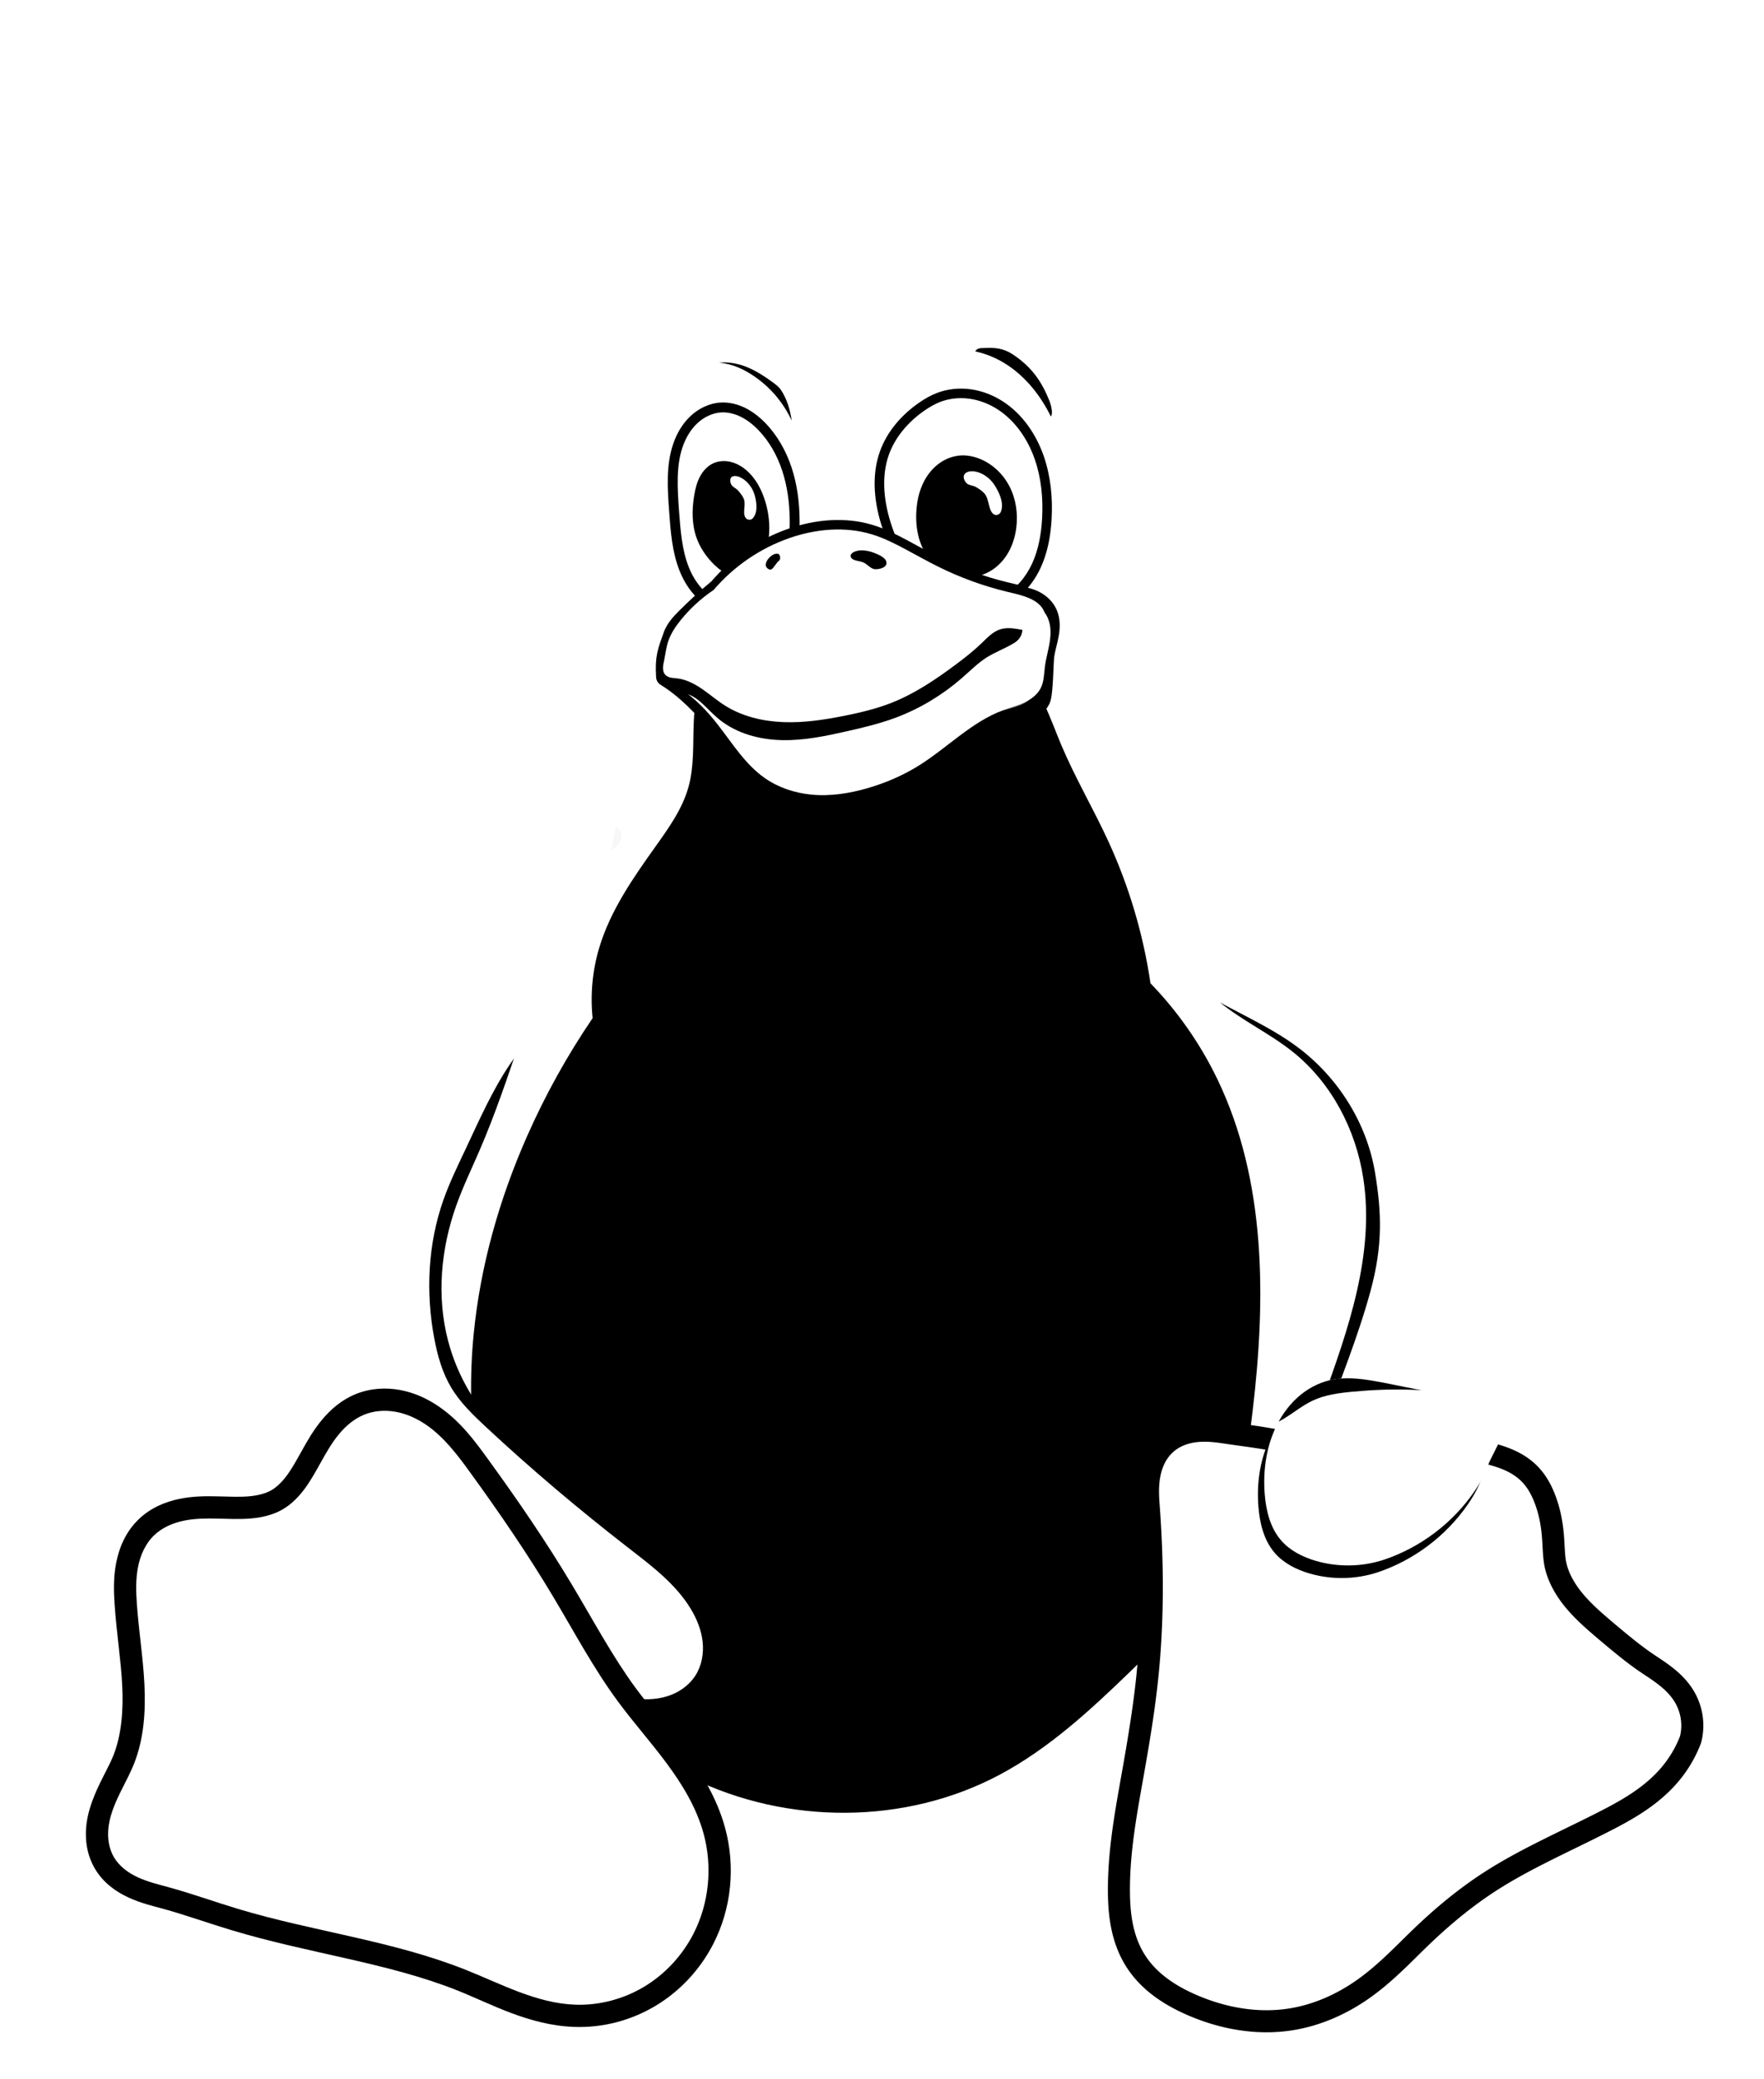 <?xml version="1.0" encoding="UTF-8" standalone="no"?>
<!-- Created with Inkscape (http://www.inkscape.org/) -->

<svg
   xmlns:dc="http://purl.org/dc/elements/1.1/"
   xmlns:cc="http://creativecommons.org/ns#"
   xmlns:rdf="http://www.w3.org/1999/02/22-rdf-syntax-ns#"
   xmlns:svg="http://www.w3.org/2000/svg"
   xmlns="http://www.w3.org/2000/svg"
   xmlns:sodipodi="http://sodipodi.sourceforge.net/DTD/sodipodi-0.dtd"
   xmlns:inkscape="http://www.inkscape.org/namespaces/inkscape"
   width="280"
   height="330"
   id="svg27450"
   version="1.1"
   inkscape:version="0.91+devel r14094"
   sodipodi:docname="tux-bw-inverted.svg"
   inkscape:export-filename="./tux-large-bw.png"
   inkscape:export-xdpi="300"
   inkscape:export-ydpi="300"
   viewBox="0 0 280 330">
  <title
     id="title20046">Tux</title>
  <sodipodi:namedview
     id="base"
     pagecolor="#000000"
     bordercolor="#999999"
     borderopacity="0.412"
     inkscape:pageopacity="0"
     inkscape:pageshadow="2"
     inkscape:zoom="1.4142136"
     inkscape:cx="137.9899"
     inkscape:cy="131.78745"
     inkscape:document-units="px"
     inkscape:current-layer="layer1"
     showgrid="false"
     inkscape:window-width="2560"
     inkscape:window-height="1391"
     inkscape:window-x="0"
     inkscape:window-y="0"
     inkscape:window-maximized="1"
     fit-margin-top="0"
     fit-margin-left="0"
     fit-margin-right="0"
     fit-margin-bottom="0"
     showguides="true"
     inkscape:guide-bbox="true"
     inkscape:showpageshadow="false"
     showborder="true" />
  <defs
     id="defs27452">
    <inkscape:path-effect
       effect="spiro"
       id="path-effect29678-1-6-8"
       is_visible="true" />
    <inkscape:path-effect
       effect="spiro"
       id="path-effect29678-4-6-2-0"
       is_visible="true" />
    <inkscape:path-effect
       effect="spiro"
       id="path-effect28797-8-1-1-8"
       is_visible="true" />
    <clipPath
       id="clipPath1491-6-1"
       clipPathUnits="userSpaceOnUse">
      <path
         sodipodi:nodetypes="aaaaassssaaaaaa"
         inkscape:connector-curvature="0"
         d="m 304.847,225.45 c 6.016,4.923 9.777,12.317 10.943,20.003 1.825,12.031 -2.346,24.075 -6.446,35.533 -0.817,2.285 -1.64,4.59 -1.965,6.995 -0.325,2.405 -0.119,4.948 1.029,7.086 1.303,2.425 3.732,4.125 6.367,4.923 2.589,0.784 5.394,0.761 8.015,0.092 2.621,-0.669 5.061,-1.968 7.187,-3.64 5.48,-4.31 8.758,-10.986 10.01,-17.844 1.252,-6.858 0.639,-13.929 -0.551,-20.798 -1.623,-9.369 -4.309,-18.54 -7.74,-27.408 -2.518,-6.507 -5.468,-12.911 -9.618,-18.52 -4.046,-5.469 -9.162,-10.09 -13.103,-15.635 -2.732,-3.844 -4.9,-8.131 -8.192,-11.508 -1.646,-1.689 -3.577,-3.135 -5.77,-4.001 -2.193,-0.866 -4.664,-1.124 -6.933,-0.482 -1.505,0.426 -2.892,1.237 -4.038,2.301 -1.146,1.064 -2.053,2.376 -2.693,3.803 -1.28,2.853 -1.477,6.112 -0.965,9.198 0.661,3.983 2.444,7.693 4.466,11.189 2.274,3.932 4.918,7.719 8.384,10.654 3.599,3.047 7.962,5.074 11.611,8.06"
         id="path1493-6-2"
         inkscape:original-d="m 304.84727,225.44951 c 5.05628,5.63479 9.72833,12.47181 10.94319,20.00305 1.91724,11.88535 -4.97006,23.58228 -6.44591,35.53273 -0.57645,4.66766 -2.84839,9.7988 -0.93525,14.08107 1.10334,2.46967 3.76154,4.35176 6.36677,4.92292 5.08221,1.1142 11.95719,2.41291 15.20182,-3.54776 6.07775,-11.16533 10.5961,-26.78641 9.45943,-38.64224 -0.906,-9.44981 -3.86858,-18.61978 -7.74003,-27.40773 -2.817,-6.39442 -6.14704,-12.5833 -9.61753,-18.52016 -3.44146,-5.88721 -8.20051,-10.94245 -13.10336,-15.63502 -6.34842,-6.07614 -12.40311,-17.98386 -20.89399,-15.99204 -5.48499,1.28669 -7.45029,9.57719 -7.69578,15.30218 -0.17245,4.02188 2.46425,7.71677 4.46569,11.18873 2.26238,3.92465 5.10447,7.56255 8.38442,10.65407 3.43735,3.23988 8.4511,4.53927 11.61053,8.0602 z"
         style="fill:none;stroke:#c17d11;stroke-width:1px;stroke-linecap:butt;stroke-linejoin:miter;stroke-opacity:1" />
    </clipPath>
    <filter
       style="color-interpolation-filters:sRGB"
       height="1.547"
       y="-0.274"
       width="1.939"
       x="-0.469"
       id="filter15211-9-7"
       inkscape:collect="always">
      <feGaussianBlur
         id="feGaussianBlur15213-7-3"
         stdDeviation="0.86"
         inkscape:collect="always" />
    </filter>
    <inkscape:path-effect
       is_visible="true"
       id="path-effect5849-9"
       effect="spiro" />
    <inkscape:path-effect
       effect="spiro"
       id="path-effect29716-6-1-2-9"
       is_visible="true" />
    <inkscape:path-effect
       is_visible="true"
       id="path-effect2283-5-9"
       effect="spiro" />
    <clipPath
       id="clipPath14822-2-4-5-3"
       clipPathUnits="userSpaceOnUse">
      <path
         style="fill:none;stroke:#ce5c00;stroke-width:1px;stroke-linecap:butt;stroke-linejoin:miter;stroke-opacity:1"
         inkscape:original-d="m 386.1875,285.32775 c -0.40516,-1.10369 -1.11845,-2.08156 -1.9907,-2.86987 -0.87226,-0.78832 -1.90049,-1.39229 -2.98278,-1.85155 -2.16459,-0.91852 -4.52053,-1.26149 -6.83152,-1.69556 -2.17919,-0.40931 -4.34179,-0.90631 -6.52782,-1.27734 -2.27136,-0.38551 -4.6179,-0.63213 -6.8653,-0.1253 -1.96583,0.44333 -3.7845,1.45879 -5.27172,2.81864 -1.48723,1.35984 -2.64911,3.0564 -3.48499,4.89007 -1.47218,3.22952 -1.93451,6.86503 -1.65394,10.40316 0.20882,2.63325 0.87532,5.34594 2.60877,7.33912 1.40065,1.61052 3.38733,2.61526 5.43398,3.22092 3.52502,1.04316 7.36663,0.98822 10.86038,-0.1553 5.76689,-1.93113 10.87568,-5.77387 14.33034,-10.77903 1.13861,-1.64963 2.11217,-3.44809 2.5532,-5.4034 0.33597,-1.48955 0.34831,-3.08112 -0.1779,-4.51456"
         id="path14824-6-5-1-7"
         d="m 386.188,285.328 c -0.405,-1.104 -1.118,-2.082 -1.991,-2.87 -0.872,-0.788 -1.9,-1.392 -2.983,-1.852 -2.165,-0.919 -4.521,-1.261 -6.832,-1.696 -2.179,-0.409 -4.342,-0.906 -6.528,-1.277 -2.271,-0.386 -4.618,-0.632 -6.865,-0.125 -1.966,0.443 -3.784,1.459 -5.272,2.819 -1.487,1.36 -2.649,3.056 -3.485,4.89 -1.472,3.23 -1.935,6.865 -1.654,10.403 0.209,2.633 0.875,5.346 2.609,7.339 1.401,1.611 3.387,2.615 5.434,3.221 3.525,1.043 7.367,0.988 10.86,-0.155 5.767,-1.931 10.876,-5.774 14.33,-10.779 1.139,-1.65 2.112,-3.448 2.553,-5.403 0.336,-1.49 0.348,-3.081 -0.178,-4.515"
         inkscape:connector-curvature="0"
         sodipodi:nodetypes="aaaasssaccaassc" />
    </clipPath>
    <inkscape:path-effect
       is_visible="true"
       id="path-effect14972-2-2-6-4-5"
       effect="spiro" />
    <inkscape:path-effect
       effect="spiro"
       id="path-effect5147-6"
       is_visible="true" />
    <inkscape:path-effect
       is_visible="true"
       id="path-effect9100-4-8"
       effect="spiro" />
    <inkscape:path-effect
       is_visible="true"
       id="path-effect9396-2-1"
       effect="spiro" />
    <inkscape:path-effect
       is_visible="true"
       id="path-effect9121-0-6"
       effect="spiro" />
    <inkscape:path-effect
       effect="spiro"
       id="path-effect5178-6"
       is_visible="true" />
    <inkscape:path-effect
       is_visible="true"
       id="path-effect9114-8-3"
       effect="spiro" />
  </defs>
  <g
     transform="translate(160,-57.362)"
     id="layer1"
     inkscape:groupmode="layer"
     inkscape:label="Layer 1">
    <g
       transform="translate(-159.827,57.246)"
       id="g8128">
      <g
         id="g5854">
        <path
           transform="translate(160,-57.362)"
           style="fill:#ffffff;fill-opacity:1;stroke:none"
           d="m 40.524,180.734 c 3.256,7.091 6.891,14.003 10.121,21.106 6.216,13.669 10.937,28.103 12.898,42.991 1.962,14.888 1.105,30.258 -3.554,44.533 -5.258,16.113 -15.239,30.448 -27.47,42.181 -14.468,13.88 -33.04,24.581 -53.074,25.37 -13.054,0.514 -26.05,-3.218 -37.611,-9.303 -9.715,-5.113 -18.584,-11.927 -25.66,-20.321 -7.077,-8.394 -12.33,-18.387 -14.763,-29.093 -2.996,-13.183 -1.641,-27.178 2.894,-39.914 3.243,-9.108 8.05,-17.588 11.472,-26.63 3.74,-9.881 5.828,-20.43 10.783,-29.761 4.491,-8.459 11.226,-15.686 14.804,-24.57 2.137,-5.306 3.064,-11.005 4.444,-16.557 1.38,-5.551 3.312,-11.144 7.07,-15.457 4.529,-5.197 11.343,-8.014 18.191,-8.805 6.848,-0.79 13.778,0.277 20.498,1.809 5.351,1.219 10.635,2.735 15.805,4.574 4.413,1.57 8.786,3.398 12.602,6.114 5.199,3.7 9.16,8.911 12.315,14.458 3.155,5.547 5.57,11.475 8.234,17.274 z"
           id="path8130"
           inkscape:connector-curvature="0" />
        <path
           transform="translate(160,-57.362)"
           style="fill:#ffffff;fill-opacity:1;stroke:none"
           d="m -58.927,165.8 c -0.644,-7.751 -0.49,-15.543 -0.779,-23.315 -0.278,-7.473 -0.966,-14.942 -0.715,-22.416 0.256,-7.611 1.53,-15.309 4.914,-22.131 3.385,-6.825 8.879,-12.608 15.585,-16.222 6.31,-3.401 13.566,-4.853 20.734,-4.775 9.719,0.106 19.464,3.042 27.334,8.744 4.933,3.574 9.085,8.178 12.358,13.316 2.793,4.385 4.963,9.174 6.325,14.191 2.793,10.29 2.131,21.148 2.674,31.796 0.515,10.092 2.131,20.16 1.581,30.25 -0.119,2.191 -0.356,4.434 -1.333,6.399 -0.952,1.915 -2.568,3.455 -4.425,4.517 -1.857,1.061 -3.947,1.666 -6.061,1.992 -4.227,0.652 -8.549,0.222 -12.808,0.617 -6.18,0.573 -12.075,2.865 -18.208,3.814 -7.31,1.13 -14.757,0.329 -22.148,0.034 -2.96,-0.118 -5.929,-0.155 -8.868,-0.524 -2.939,-0.368 -5.87,-1.081 -8.484,-2.474 -1.611,-0.858 -3.093,-1.975 -4.295,-3.349 -1.202,-1.374 -2.119,-3.009 -2.577,-4.777 -0.687,-2.653 -0.325,-5.446 -0.315,-8.187 0.009,-2.506 -0.282,-5.003 -0.489,-7.501 z"
           id="path8132"
           inkscape:connector-curvature="0" />
        <path
           transform="translate(160,-57.362)"
           sodipodi:nodetypes="aaaaaaaaaaaa"
           inkscape:connector-curvature="0"
           d="m -16.965,357.039 c 5.501,0.32 10.991,0.854 16.439,1.677 4.792,0.724 9.55,1.67 14.26,2.812 7.377,1.788 14.728,4.068 22.316,4.284 1.997,0.057 4.01,-0.032 5.961,-0.466 1.95,-0.434 3.842,-1.225 5.405,-2.471 2.329,-1.857 3.81,-4.658 4.357,-7.587 0.547,-2.929 0.208,-5.976 -0.649,-8.829 -1.715,-5.706 -5.39,-10.575 -8.437,-15.696 -1.745,-2.932 -3.3,-5.98 -5.189,-8.821 -1.89,-2.841 -4.151,-5.501 -7.019,-7.35 -3.968,-2.558 -8.888,-3.392 -13.585,-2.924 -4.697,0.468 -9.2,2.165 -13.392,4.336 -5.876,3.042 -11.407,7.22 -14.611,13.009 -1.115,2.015 -1.925,4.181 -2.872,6.28 -0.947,2.099 -2.056,4.166 -3.66,5.818 -1.789,1.842 -4.112,3.084 -5.963,4.863 -0.925,0.89 -1.735,1.925 -2.21,3.118 -0.474,1.193 -0.592,2.556 -0.159,3.765 0.297,0.829 0.841,1.558 1.511,2.13 0.67,0.571 1.462,0.989 2.293,1.28 1.661,0.584 3.449,0.669 5.207,0.772 z"
           id="path8134"
           inkscape:original-d="m -16.964615,357.03896 c 5.31141,1.45915 10.99141,0.86408 16.43925,1.67728 4.79165,0.71525 9.50413,1.88631 14.25969,2.81161 7.43501,1.44665 14.74518,4.52367 22.31583,4.28409 3.91094,-0.12377 9.20178,0.32283 11.36517,-2.93761 5.98186,-9.01526 -0.551,-22.13144 -4.72871,-32.11164 -2.60789,-6.23005 -6.08594,-13.31892 -12.2082,-16.17069 -8.16275,-3.80224 -18.64853,-2.01042 -26.97766,1.41204 -6.03181,2.47849 -10.56582,7.89452 -14.61149,13.00903 -2.84323,3.5944 -4.11374,8.20521 -6.53274,12.09779 -2.53371,4.07718 -9.56405,7.10679 -8.33155,11.74619 0.85016,3.20019 5.81751,3.30476 9.01041,4.18191 z"
           inkscape:path-effect="#path-effect29678-1-6-8"
           style="fill:#ffffff;fill-opacity:1;stroke:none" />
        <path
           transform="translate(160,-57.362)"
           sodipodi:nodetypes="aaaaaaaaaaaa"
           inkscape:connector-curvature="0"
           d="m -33.313,356.685 c -4.584,0.106 -9.12,0.926 -13.61,1.854 -4.292,0.887 -8.564,1.875 -12.804,2.988 -7.154,1.878 -14.317,4.127 -21.712,4.284 -1.946,0.041 -3.906,-0.065 -5.803,-0.504 -1.896,-0.439 -3.733,-1.22 -5.255,-2.434 -2.325,-1.854 -3.803,-4.649 -4.35,-7.572 -0.548,-2.923 -0.213,-5.964 0.635,-8.814 1.697,-5.7 5.336,-10.579 8.316,-15.726 1.693,-2.925 3.187,-5.966 5.018,-8.807 1.831,-2.84 4.036,-5.507 6.86,-7.364 3.848,-2.531 8.647,-3.387 13.23,-2.936 4.584,0.452 8.975,2.14 13.017,4.348 5.706,3.117 10.917,7.406 14.216,13.009 2.315,3.931 3.651,8.425 6.356,12.098 1.457,1.978 3.289,3.686 4.501,5.823 0.606,1.068 1.05,2.245 1.153,3.469 0.104,1.224 -0.151,2.498 -0.84,3.515 -0.455,0.673 -1.087,1.217 -1.793,1.618 -0.706,0.402 -1.485,0.665 -2.28,0.831 -1.59,0.332 -3.231,0.281 -4.855,0.319 z"
           id="path8136"
           inkscape:original-d="m -33.313285,356.6854 c -4.47031,0.99017 -9.10753,1.0238 -13.610282,1.85407 -4.309938,0.79472 -8.519237,2.06598 -12.803666,2.98838 -7.211653,1.5526 -14.339038,4.52326 -21.71205,4.28409 -3.811742,-0.12365 -8.953592,0.24319 -11.057672,-2.93761 -5.96574,-9.01859 0.51057,-22.10189 4.60077,-32.11164 2.52985,-6.19116 5.831856,-13.31131 11.877892,-16.17069 7.920757,-3.746 18.168716,-1.97914 26.24775,1.41204 5.922736,2.48608 10.294528,7.92178 14.216168,13.00903 2.78113,3.60775 4.49162,7.94151 6.35599,12.09779 1.86656,4.16115 6.81989,8.71087 4.81434,12.80684 -1.37033,2.79864 -5.88686,2.09382 -8.92924,2.7677 z"
           inkscape:path-effect="#path-effect29678-4-6-2-0"
           style="fill:#ffffff;fill-opacity:1;stroke:none" />
        <path
           style="fill:#000000;fill-opacity:1;stroke:none"
           d="m -47.296,162.814 c -1.046,1.311 -1.728,2.887 -2.139,4.514 -0.412,1.626 -0.562,3.308 -0.627,4.984 -0.128,3.353 0.076,6.77 -0.811,10.006 -0.949,3.459 -3.076,6.456 -5.158,9.378 -3.605,5.059 -7.249,10.25 -9.027,16.202 -1.077,3.605 -1.436,7.423 -1.048,11.165 -4.035,5.926 -7.529,12.221 -10.423,18.781 -4.386,9.942 -7.396,20.526 -8.455,31.341 -1.296,13.242 0.398,26.862 5.627,39.097 3.781,8.846 9.418,16.944 16.686,23.247 3.695,3.205 7.8,5.939 12.19,8.097 15.213,7.477 34.013,7.491 48.973,-0.48 7.818,-4.166 14.418,-10.258 20.781,-16.422 3.832,-3.712 7.644,-7.512 10.567,-11.976 5.627,-8.592 7.587,-19.036 8.805,-29.234 2.13,-17.833 2.198,-36.67 -5.621,-52.838 -2.692,-5.566 -6.279,-10.699 -10.581,-15.141 -1.145,-7.781 -3.406,-15.397 -6.692,-22.542 -2.37,-5.155 -5.268,-10.062 -7.471,-15.291 -0.904,-2.147 -1.69,-4.345 -2.693,-6.447 -1.004,-2.102 -2.241,-4.125 -3.924,-5.735 -1.723,-1.649 -3.871,-2.818 -6.136,-3.566 -2.265,-0.748 -4.649,-1.087 -7.031,-1.207 -4.765,-0.24 -9.539,0.383 -14.306,0.194 -3.795,-0.151 -7.578,-0.816 -11.369,-0.592 -1.896,0.112 -3.791,0.451 -5.55,1.165 -1.759,0.714 -3.382,1.817 -4.566,3.301 z"
           id="path8138"
           inkscape:connector-curvature="0"
           transform="translate(160,-57.362)" />
        <path
           transform="translate(160,-57.362)"
           sodipodi:nodetypes="zzzzzzz"
           inkscape:connector-curvature="0"
           inkscape:original-d="m -45.767713,121.36218 c -3.79199,4.78949 -8.5176,11.69104 -8.19273,17.25 0.32487,5.55896 3.86025,13.93486 8.37542,16 4.515168,2.06514 5.754358,0.0125 8.329018,-2.5 2.57466,-2.51247 3.85871,-7.34762 4.00585,-12.25 0.14713,-4.90238 -3.03534,-11.91949 -5.43855,-15.25 -2.40321,-3.33051 -3.28702,-8.03949 -7.079008,-3.25 z"
           inkscape:path-effect="#path-effect28797-8-1-1-8"
           id="path8144"
           d="m -45.768,121.362 c -1.781,0.097 -3.485,0.919 -4.788,2.137 -1.303,1.218 -2.221,2.812 -2.786,4.504 -1.13,3.384 -0.875,7.052 -0.619,10.61 0.233,3.222 0.47,6.505 1.677,9.502 0.603,1.498 1.45,2.91 2.58,4.064 1.13,1.154 2.552,2.042 4.118,2.434 1.469,0.368 3.038,0.292 4.483,-0.162 1.445,-0.454 2.764,-1.279 3.846,-2.338 1.579,-1.545 2.643,-3.566 3.253,-5.689 0.61,-2.123 0.784,-4.352 0.752,-6.561 -0.04,-2.764 -0.401,-5.539 -1.266,-8.164 -0.865,-2.626 -2.246,-5.103 -4.173,-7.086 -0.933,-0.96 -1.998,-1.805 -3.199,-2.397 -1.201,-0.592 -2.543,-0.925 -3.88,-0.853 z"
           style="fill:#000000;fill-opacity:1;stroke:none" />
        <path
           sodipodi:type="inkscape:offset"
           inkscape:radius="-1.5713886"
           inkscape:original="M -45.767578 121.36133 C -47.548544 121.45833 -49.251452 122.28034 -50.554688 123.49805 C -51.857923 124.71576 -52.776988 126.31014 -53.341797 128.00195 C -54.471415 131.38558 -54.217721 135.05337 -53.960938 138.61133 C -53.728428 141.83295 -53.489584 145.11703 -52.283203 148.11328 C -51.680013 149.61141 -50.833217 151.02399 -49.703125 152.17773 C -48.573033 153.33147 -47.152499 154.21875 -45.585938 154.61133 C -44.1171 154.97942 -42.546185 154.90314 -41.101562 154.44922 C -39.65694 153.9953 -38.338178 153.17037 -37.255859 152.11133 C -35.676819 150.56626 -34.61214 148.54515 -34.001953 146.42188 C -33.391767 144.2986 -33.218244 142.07031 -33.25 139.86133 C -33.28974 137.09698 -33.650779 134.32315 -34.515625 131.69727 C -35.380471 129.07139 -36.762401 126.59367 -38.689453 124.61133 C -39.622761 123.65124 -40.685899 122.80718 -41.886719 122.21484 C -43.087538 121.62251 -44.430594 121.28851 -45.767578 121.36133 z "
           style="opacity:1;fill:#ffffff;fill-opacity:1;stroke:none"
           id="path5135"
           d="m -45.682,122.93 c -1.354,0.074 -2.739,0.724 -3.801,1.717 -1.073,1.002 -1.873,2.366 -2.369,3.854 -0.999,2.993 -0.8,6.443 -0.543,9.998 0.232,3.221 0.484,6.335 1.568,9.029 0.541,1.343 1.29,2.575 2.246,3.551 0.951,0.971 2.135,1.698 3.377,2.01 1.163,0.291 2.449,0.233 3.631,-0.139 1.186,-0.373 2.299,-1.063 3.217,-1.961 1.342,-1.313 2.294,-3.089 2.844,-5 0.551,-1.919 0.722,-3.992 0.691,-6.104 -0.038,-2.643 -0.385,-5.258 -1.188,-7.695 -0.801,-2.432 -2.076,-4.7 -3.809,-6.482 -0.838,-0.862 -1.766,-1.589 -2.766,-2.082 -0.994,-0.49 -2.08,-0.751 -3.1,-0.695 z"
           transform="translate(160,-57.362)" />
        <path
           inkscape:connector-curvature="0"
           transform="translate(160,-57.362)"
           style="fill:#000000;fill-opacity:1;stroke:none"
           d="m -14.25,121.362 c -2.78,1.91 -5.111,4.575 -6.25,7.75 -1.436,4.002 -0.886,8.481 0.5,12.5 1.419,4.117 3.794,8.041 7.379,10.512 1.793,1.236 3.868,2.083 6.03,2.339 2.162,0.256 4.409,-0.095 6.34,-1.101 2.353,-1.226 4.148,-3.373 5.262,-5.781 1.114,-2.408 1.589,-5.07 1.738,-7.719 0.19,-3.375 -0.14,-6.806 -1.25,-10 -1.205,-3.469 -3.39,-6.671 -6.473,-8.667 -1.541,-0.998 -3.292,-1.684 -5.111,-1.935 -1.819,-0.252 -3.705,-0.063 -5.416,0.602 -0.975,0.379 -1.887,0.907 -2.75,1.5 z"
           id="path8146" />
        <path
           sodipodi:type="inkscape:offset"
           inkscape:radius="-1.5132151"
           inkscape:original="M -8.8320312 119.2168 C -9.7448054 119.31555 -10.644201 119.5288 -11.5 119.86133 C -12.475471 120.24034 -13.387438 120.76873 -14.25 121.36133 C -17.030425 123.27156 -19.360569 125.9362 -20.5 129.11133 C -21.936029 133.11296 -21.385838 137.59204 -20 141.61133 C -18.580512 145.72821 -16.206626 149.65364 -12.621094 152.125 C -10.828328 153.36067 -8.7521546 154.20731 -6.5898438 154.46289 C -4.4275331 154.71847 -2.1810044 154.36736 -0.25 153.36133 C 2.1031157 152.13537 3.8973627 149.99001 5.0117188 147.58203 C 6.1260746 145.17405 6.6009685 142.51047 6.75 139.86133 C 6.9398917 136.48587 6.6095309 133.05487 5.5 129.86133 C 4.2947344 126.39224 2.1100462 123.19136 -0.97265625 121.19531 C -2.5140075 120.19728 -4.2650486 119.51136 -6.0839844 119.25977 C -6.9934523 119.13398 -7.9192571 119.11804 -8.8320312 119.2168 z "
           style="opacity:1;fill:#ffffff;fill-opacity:1;stroke:none"
           id="path5125"
           d="m -8.67,120.721 c -0.787,0.085 -1.555,0.269 -2.281,0.551 -0.83,0.322 -1.643,0.789 -2.441,1.338 -2.564,1.762 -4.675,4.203 -5.684,7.014 -1.273,3.548 -0.807,7.686 0.506,11.494 1.347,3.906 3.583,7.538 6.809,9.762 1.609,1.109 3.462,1.859 5.35,2.082 1.881,0.222 3.83,-0.091 5.463,-0.941 1.991,-1.037 3.59,-2.915 4.588,-5.072 1.005,-2.171 1.458,-4.646 1.6,-7.172 0.181,-3.22 -0.138,-6.454 -1.168,-9.418 -1.114,-3.206 -3.128,-6.12 -5.865,-7.893 -1.368,-0.886 -2.916,-1.489 -4.496,-1.707 -0.789,-0.109 -1.592,-0.122 -2.379,-0.037 z"
           transform="translate(160,-57.362)" />
        <path
           style="fill:#ffffff;fill-opacity:1;stroke:none"
           d="m 205.101,167.087 c 6.085,4.895 9.946,12.286 11.141,20.003 0.932,6.019 0.326,12.195 -1.031,18.132 -1.357,5.937 -3.452,11.676 -5.532,17.401 -0.829,2.283 -1.662,4.587 -1.992,6.993 -0.33,2.406 -0.121,4.954 1.04,7.088 1.33,2.446 3.813,4.13 6.482,4.923 2.635,0.783 5.481,0.766 8.148,0.102 2.667,-0.665 5.157,-1.963 7.328,-3.649 5.516,-4.283 8.844,-10.949 10.132,-17.812 1.288,-6.863 0.696,-13.95 -0.501,-20.83 -1.633,-9.381 -4.382,-18.551 -7.88,-27.408 -2.573,-6.515 -5.584,-12.92 -9.791,-18.52 -4.117,-5.48 -9.307,-10.093 -13.34,-15.635 -2.803,-3.851 -5.048,-8.149 -8.406,-11.526 -1.679,-1.688 -3.64,-3.132 -5.86,-3.995 -2.22,-0.862 -4.713,-1.116 -7.005,-0.471 -3.021,0.85 -5.49,3.231 -6.803,6.082 -1.313,2.851 -1.543,6.123 -1.032,9.22 0.659,3.995 2.486,7.703 4.546,11.189 2.327,3.937 5.022,7.727 8.536,10.654 3.667,3.055 8.102,5.069 11.82,8.06 z"
           id="path8150"
           inkscape:connector-curvature="0" />
        <path
           transform="translate(-250,-56.362)"
           d="m 440.281,283.562 c -1.769,0.098 -3.707,0.598 -5.291,1.961 -1.717,1.477 -2.495,3.515 -2.781,5.416 -0.282,1.867 -0.12,3.585 -0.012,5.104 0.649,9.054 0.653,18.141 -0.312,27.109 -0.531,4.931 -1.36,9.863 -2.238,14.822 -1.058,5.969 -2.223,12.114 -2.215,18.473 0.005,3.615 0.404,7.626 2.574,11.115 2.164,3.479 5.606,5.637 8.98,7.107 4.799,2.091 10.201,3.129 15.541,2.328 4.39,-0.659 8.472,-2.523 11.979,-5.055 3.468,-2.504 6.26,-5.527 9.072,-8.215 3.287,-3.142 6.778,-6.037 10.531,-8.484 5.602,-3.654 11.936,-6.397 18.211,-9.596 3.687,-1.879 7.627,-4.049 10.6,-7.578 1.349,-1.602 2.431,-3.419 3.193,-5.371 a 2.263,2.263 0 0 0 0.096,-0.307 c 0.515,-2.189 0.187,-4.494 -0.914,-6.453 -0.804,-1.429 -1.913,-2.507 -3.014,-3.379 -1.096,-0.868 -2.187,-1.543 -3.145,-2.197 -2.039,-1.393 -3.993,-3.015 -5.986,-4.691 -2,-1.682 -3.902,-3.312 -5.418,-5.127 -1.508,-1.805 -2.642,-3.835 -3.041,-5.91 -0.243,-1.263 -0.234,-2.787 -0.381,-4.523 -0.167,-1.963 -0.559,-3.963 -1.318,-5.889 -0.512,-1.299 -1.228,-2.661 -2.371,-3.824 -1.504,-1.53 -3.357,-2.332 -5.057,-2.867 -1.654,-0.521 -3.405,-0.86 -5.211,-0.904 -4.392,-0.107 -8.161,1.384 -11.543,1.779 -3.139,0.367 -6.418,-0.023 -9.611,-0.887 -1.916,-0.518 -3.911,-1.246 -6.088,-1.818 -3.448,-0.907 -6.872,-1.287 -10.137,-1.764 -1.385,-0.202 -2.952,-0.471 -4.693,-0.375 z"
           id="path8152"
           style="fill:#ffffff;fill-opacity:1;stroke:#000000;stroke-width:3.5;stroke-miterlimit:4;stroke-dasharray:none;stroke-opacity:1"
           inkscape:original="M 440.40625 285.82227 C 438.98771 285.90079 437.54376 286.31168 436.4668 287.23828 C 435.30086 288.24144 434.67649 289.75642 434.44727 291.27734 C 434.21773 292.79826 434.34515 294.3467 434.45508 295.88086 C 435.11148 305.04135 435.11814 314.26335 434.13477 323.39453 C 433.59413 328.41472 432.75597 333.39737 431.875 338.36914 C 430.81476 344.35259 429.68731 350.3667 429.69531 356.44336 C 429.6999 359.87898 430.11348 363.44965 431.92773 366.36719 C 433.73505 369.2736 436.75308 371.22842 439.89062 372.5957 C 444.36827 374.54697 449.36115 375.48458 454.19141 374.75977 C 458.16287 374.16383 461.92597 372.4606 465.18164 370.10938 C 468.40829 367.77911 471.13648 364.84192 474.01367 362.0918 C 477.37793 358.87613 480.97503 355.8921 484.87305 353.34961 C 490.691 349.55484 497.10437 346.78718 503.29297 343.63281 C 506.92145 341.78335 510.56565 339.7281 513.18945 336.61328 C 514.37842 335.20181 515.33446 333.59405 516.00586 331.875 C 516.38656 330.25635 516.13719 328.49827 515.32227 327.04883 C 514.7215 325.98028 513.83789 325.09511 512.87695 324.33398 C 511.91601 323.57285 510.87147 322.92407 509.85938 322.23242 C 507.70289 320.75872 505.69244 319.08533 503.69336 317.4043 C 501.68677 315.71695 499.67711 314.00798 497.99609 311.99609 C 496.31507 309.9842 494.96378 307.63708 494.46875 305.0625 C 494.16785 303.49758 494.18944 301.89061 494.05469 300.30273 C 493.90258 298.51028 493.54654 296.72625 492.88672 295.05273 C 492.44379 293.92933 491.8542 292.84568 491.00781 291.98438 C 489.89414 290.85107 488.40016 290.16717 486.88477 289.68945 C 485.39978 289.22131 483.85541 288.92647 482.29883 288.88867 C 478.50507 288.79663 474.84339 290.21341 471.07422 290.6543 C 467.57322 291.06382 464.01 290.62351 460.60742 289.70312 C 458.56837 289.15156 456.578 288.428 454.53516 287.89062 C 451.29758 287.03897 447.95902 286.65983 444.64648 286.17578 C 443.2407 285.97036 441.82479 285.74377 440.40625 285.82227 z "
           inkscape:radius="2.2629874"
           sodipodi:type="inkscape:offset" />
        <path
           style="fill:#000000;fill-opacity:1;stroke:none"
           d="m 290.781,216.018 c 0.485,0.468 0.981,0.943 1.5,1.375 3.667,3.055 5.619,6.485 9.338,9.477 6.085,4.895 12.259,13.344 13.454,21.061 0.932,6.019 -0.301,9.289 -1.805,16.388 -1.504,7.098 -5.769,17.148 -8.074,23.992 -0.919,2.729 1.861,1.603 1.496,4.48 -0.179,1.414 -0.198,2.842 -0.035,4.259 0.023,-0.271 0.039,-0.552 0.069,-0.822 0.443,-3.923 1.623,-7.695 2.909,-11.395 2.474,-7.122 5.314,-14.101 7.272,-21.408 1.958,-7.307 1.74,-12.564 0.719,-18.844 -1.285,-7.896 -5.797,-15.187 -12.188,-20 -4.519,-3.403 -9.847,-5.585 -14.656,-8.562 z"
           id="path8154"
           clip-path="url(#clipPath1491-6-1)"
           inkscape:connector-curvature="0"
           transform="matrix(1.018,0,0,1,-105.255,-58.362)"
           sodipodi:nodetypes="cssssssccsssscc" />
        <path
           sodipodi:nodetypes="aaaa"
           inkscape:connector-curvature="0"
           id="path8156"
           d="m 351.96,200.857 c -1.452,0.389 -1.23,3.994 -0.296,5.498 0.789,1.27 3.072,2.271 3.759,1.005 1.114,-2.056 -1.472,-7.036 -3.462,-6.503 z"
           style="opacity:0.25;fill:#7c7c7c;fill-opacity:1;stroke:none;filter:url(#filter15211-9-7)"
           transform="matrix(-0.07,0.957,-0.565,-0.119,236.568,-180.379)" />
        <path
           style="fill:#000000;fill-opacity:1;stroke:none"
           inkscape:path-effect="#path-effect5849-9"
           inkscape:original-d="m 235.18734,228.96557 c -2.36571,-3.81321 -7.59294,-4.9003 -11.805,-6.41698 -2.08672,-0.75138 -4.32322,-1.04333 -6.52782,-1.27734 -2.27612,-0.2416 -4.71593,-0.91505 -6.8653,-0.1253 -3.64566,1.33955 -7.24986,3.80684 -8.75671,7.70871 -1.13743,2.94527 -1.80122,7.05909 -1.65394,10.40316 0.13075,2.96891 0.9633,5.07273 2.60877,7.33912 1.08803,1.49859 3.40096,2.67896 5.43398,3.22092 3.49923,0.93284 7.37483,0.82779 10.86038,-0.1553 5.98587,-2.2615 11.09272,-5.76885 14.33034,-10.77903 1.07459,-1.67639 2.15539,-3.45031 2.5532,-5.4034 0.30053,-1.4755 0.61519,-3.23621 -0.1779,-4.51456 z"
           id="path5847"
           d="m 235.187,228.966 c -0.405,-1.104 -1.118,-2.082 -1.991,-2.87 -0.872,-0.788 -1.9,-1.392 -2.983,-1.852 -2.165,-0.919 -4.521,-1.261 -6.832,-1.696 -2.179,-0.409 -4.342,-0.906 -6.528,-1.277 -2.271,-0.386 -4.618,-0.632 -6.865,-0.125 -1.966,0.443 -3.784,1.459 -5.272,2.819 -1.487,1.36 -2.649,3.056 -3.485,4.89 -1.472,3.23 -1.935,6.865 -1.654,10.403 0.209,2.633 0.875,5.346 2.609,7.339 1.401,1.611 3.387,2.615 5.434,3.221 3.525,1.043 7.367,0.988 10.86,-0.155 5.767,-1.931 10.876,-5.774 14.33,-10.779 1.139,-1.65 2.112,-3.448 2.553,-5.403 0.336,-1.49 0.348,-3.081 -0.178,-4.515 z"
           inkscape:connector-curvature="0"
           sodipodi:nodetypes="aaaasssaccaa" />
        <path
           transform="translate(160,-57.362)"
           sodipodi:nodetypes="aaaasssaccaa"
           inkscape:connector-curvature="0"
           d="m 76.187,284.328 c -0.405,-1.104 -1.118,-2.082 -1.991,-2.87 -0.872,-0.788 -1.9,-1.392 -2.983,-1.852 -2.165,-0.919 -4.521,-1.261 -6.832,-1.696 -2.179,-0.409 -4.342,-0.906 -6.528,-1.277 -2.271,-0.386 -4.618,-0.632 -6.865,-0.125 -1.966,0.443 -3.784,1.459 -5.272,2.819 -1.487,1.36 -2.649,3.056 -3.485,4.89 -1.472,3.23 -1.935,6.865 -1.654,10.403 0.209,2.633 0.875,5.346 2.609,7.339 1.401,1.611 3.387,2.615 5.434,3.221 3.525,1.043 7.367,0.988 10.86,-0.155 5.767,-1.931 10.876,-5.774 14.33,-10.779 1.139,-1.65 2.112,-3.448 2.553,-5.403 0.336,-1.49 0.348,-3.081 -0.178,-4.515 z"
           id="path8158"
           inkscape:original-d="m 76.187345,284.32775 c -2.36571,-3.81321 -7.59294,-4.9003 -11.805,-6.41698 -2.08672,-0.75138 -4.32322,-1.04333 -6.52782,-1.27734 -2.27612,-0.2416 -4.71593,-0.91505 -6.8653,-0.1253 -3.64566,1.33955 -7.24986,3.80684 -8.75671,7.70871 -1.13743,2.94527 -1.80122,7.05909 -1.65394,10.40316 0.13075,2.96891 0.9633,5.07273 2.60877,7.33912 1.08803,1.49859 3.40096,2.67896 5.43398,3.22092 3.49923,0.93284 7.37483,0.82779 10.86038,-0.1553 5.98587,-2.2615 11.09272,-5.76885 14.33034,-10.77903 1.07459,-1.67639 2.15539,-3.45031 2.5532,-5.4034 0.30053,-1.4755 0.61519,-3.23621 -0.1779,-4.51456 z"
           inkscape:path-effect="#path-effect29716-6-1-2-9"
           style="fill:#ffffff;fill-opacity:1;stroke:none" />
        <path
           inkscape:original-d="m 360.59375,276.64343 c -3.5855,0.62755 -6.71554,2.98212 -8.4375,5.84375 -1.79276,2.26012 -3.14375,2.34147 -0.39724,2.11776 0.74786,0.0512 1.41372,-0.4395 2.01504,-1.06859 2.37223,-2.48325 3.04137,-2.21829 4.38389,-2.75653 1.34251,-0.53824 4.28845,-1.34136 6.3217,-1.42382 4.59613,-0.18639 2.27416,-0.44623 4.53315,-0.30392 2.259,0.1427 8.83572,0.23606 8.83572,0.23606 l -6.17678,-1.98302 c -6.19502,-1.98888 -6.98171,-0.88338 -11.07798,-0.66169 z"
           inkscape:path-effect="#path-effect2283-5-9"
           sodipodi:nodetypes="cccsssscsc"
           style="fill:#000000;fill-opacity:1;stroke:none"
           d="m 360.594,276.643 -8.438,5.844 -0.397,2.118 c 0.693,-0.314 1.366,-0.671 2.015,-1.069 1.473,-0.903 2.822,-2.017 4.384,-2.757 1.963,-0.929 4.16,-1.22 6.322,-1.424 1.508,-0.142 3.02,-0.248 4.533,-0.304 2.946,-0.109 5.899,-0.03 8.836,0.236 l -6.177,-1.983 c -1.795,-0.576 -3.617,-1.118 -5.495,-1.284 -1.878,-0.166 -3.792,0.033 -5.583,0.622 z"
           id="path8160"
           inkscape:connector-curvature="0"
           clip-path="url(#clipPath14822-2-4-5-3)"
           transform="translate(-150,-58.362)" />
        <path
           transform="translate(160,-57.362)"
           style="fill:#000000;fill-opacity:1;stroke:none"
           d="m -72.76,204.577 c -1.77,4.144 -4.684,7.792 -8.334,10.434 -0.825,0.598 -1.688,1.145 -2.485,1.78 -0.797,0.635 -1.535,1.367 -2.037,2.254 -0.092,0.162 -0.175,0.328 -0.257,0.495 -2.122,4.349 -2.954,9.191 -4.265,13.849 -1.488,5.287 -3.61,10.377 -5.971,15.336 -2.179,4.578 -4.565,9.055 -6.939,13.536 -1.727,3.259 -3.472,6.588 -4.108,10.221 -1.008,5.759 0.9,11.68 3.772,16.772 5.517,9.782 14.486,17.239 24.242,22.803 3.321,1.894 6.75,3.593 10.236,5.163 1.962,0.883 3.998,1.74 6.148,1.825 1.075,0.043 2.167,-0.114 3.155,-0.541 0.988,-0.427 1.866,-1.133 2.423,-2.054 0.59,-0.975 0.798,-2.157 0.672,-3.29 -0.125,-1.133 -0.571,-2.216 -1.197,-3.169 -0.828,-1.26 -1.96,-2.293 -3.163,-3.202 -1.202,-0.91 -2.484,-1.709 -3.704,-2.595 -6.863,-4.982 -11.439,-12.411 -16.466,-19.24 -1.602,-2.176 -3.269,-4.313 -4.646,-6.638 -1.487,-2.509 -2.625,-5.225 -3.365,-8.046 -1.842,-7.025 -1.15,-14.583 1.283,-21.426 1.061,-2.983 2.439,-5.841 3.695,-8.747 2.506,-5.8 4.524,-11.796 6.534,-17.785 0.585,-1.743 1.169,-3.485 1.71,-5.242 1.263,-4.101 2.288,-8.275 3.068,-12.495 z"
           id="path8162"
           inkscape:connector-curvature="0"
           inkscape:path-effect="#path-effect14972-2-2-6-4-5"
           inkscape:original-d="m -72.760248,204.57722 c 0,0 -5.54376,6.53277 -8.33445,10.43446 -2.7907,3.9017 -1.670656,-0.0687 -4.521426,4.03388 -2.85076,4.10259 1.827569,-4.00339 -0.256731,0.49542 -2.08429,4.49881 -2.32047,9.0356 -4.26498,13.84932 -1.94451,4.81371 -3.70129,10.64183 -5.97071,15.33612 -2.26943,4.69429 -5.370935,9.68473 -6.938915,13.53553 -1.56799,3.8508 -3.81119,5.72384 -4.10782,10.22071 -0.29663,4.49686 -0.57747,8.31749 3.77151,16.77227 4.348985,8.45478 19.331164,19.21965 24.241765,22.80279 4.910594,3.58314 6.582981,4.3748 10.235787,5.1626 3.652805,0.7878 9.712741,1.81539 11.726238,-0.76913 2.013492,-2.58451 1.592528,-3.61179 -0.524762,-6.45852 -2.117296,-2.84672 -3.381933,-3.2105 -6.866935,-5.79686 -3.484995,-2.58636 -12.421148,-14.87266 -16.466308,-19.23996 -4.04516,-4.36729 -6.223427,-3.76519 -4.646307,-6.63767 1.57712,-2.87249 -2.914486,-4.36212 -3.364936,-8.04609 -0.76361,-6.24511 0.766823,-18.00335 1.282803,-21.42632 0.51598,-3.42296 1.772996,-3.48028 3.694927,-8.74676 2.835215,-7.76906 5.323194,-15.31193 6.533537,-17.78511 2.521611,-5.15259 0.852279,-0.6444 1.710199,-5.24203 0.85792,-4.59763 3.067514,-12.49465 3.067514,-12.49465 z"
           sodipodi:nodetypes="czzzzzzzzzzzzzzzszsszc" />
        <path
           style="fill:#ffffff;fill-opacity:1;stroke:none"
           d="m 98.498,126.062 c -2.784,3.474 -5.562,6.952 -8.334,10.434 -2.857,3.588 -5.708,7.181 -8.587,10.751 -3.533,4.381 -7.149,8.794 -9.449,13.93 -1.976,4.413 -2.911,9.207 -4.265,13.849 -1.538,5.272 -3.626,10.37 -5.971,15.336 -2.165,4.585 -4.55,9.063 -6.939,13.536 -1.738,3.254 -3.505,6.581 -4.108,10.221 -0.476,2.876 -0.199,5.844 0.534,8.666 0.732,2.822 1.91,5.511 3.238,8.106 5.667,11.075 14.17,20.622 24.242,27.925 4.571,3.314 9.467,6.181 14.602,8.526 2.782,1.27 5.714,2.404 8.772,2.457 1.529,0.026 3.074,-0.225 4.474,-0.841 1.4,-0.615 2.651,-1.604 3.483,-2.887 1.023,-1.578 1.37,-3.538 1.165,-5.407 -0.205,-1.869 -0.935,-3.653 -1.913,-5.259 -2.39,-3.923 -6.165,-6.761 -9.796,-9.573 -7.841,-6.074 -15.425,-12.48 -22.682,-19.24 -2.049,-1.909 -4.098,-3.878 -5.53,-6.284 -1.394,-2.344 -2.148,-5.014 -2.658,-7.693 -1.4,-7.349 -1.041,-15.083 1.46,-22.133 0.978,-2.758 2.271,-5.392 3.518,-8.04 2.161,-4.589 4.207,-9.266 7.049,-13.467 3.538,-5.23 8.267,-9.66 11.151,-15.278 2.434,-4.741 3.42,-10.072 4.362,-15.318 0.737,-4.104 1.465,-8.21 2.184,-12.318 z"
           id="path8164"
           inkscape:connector-curvature="0"
           inkscape:path-effect="#path-effect5147-6"
           inkscape:original-d="m 98.498005,126.0625 c 0,0 -5.54376,6.53277 -8.33445,10.43446 -2.7907,3.9017 -5.73652,6.64881 -8.58729,10.75139 -2.85076,4.10259 -7.36482,9.43164 -9.44912,13.93045 -2.08429,4.49881 -2.32047,9.0356 -4.26498,13.84932 -1.94451,4.81371 -3.70129,10.64183 -5.97071,15.33612 -2.269435,4.69429 -5.370935,9.68473 -6.938915,13.53553 -1.56799,3.8508 -3.81119,5.72384 -4.10782,10.22071 -0.29663,4.49686 -0.57747,8.31749 3.77151,16.77227 4.34898,8.45478 17.236265,22.00721 24.241765,27.92472 7.00549,5.9175 9.39133,7.22492 14.60245,8.52595 5.21112,1.30104 13.856275,2.9981 16.728745,-1.2702 2.87246,-4.26829 2.27191,-5.96483 -0.74863,-10.66616 -3.02055,-4.70132 -4.82469,-5.30209 -9.796425,-9.57343 -4.97172,-4.27133 -18.63696,-14.87266 -22.68212,-19.23996 -4.04516,-4.36729 -7.10731,-3.41164 -5.53019,-6.28412 1.57712,-2.87249 -2.20738,-4.00856 -2.65783,-7.69253 -0.76361,-6.24511 0.9436,-18.71046 1.45958,-22.13343 0.51598,-3.42296 1.22371,-2.92446 3.51815,-8.03965 2.29444,-5.11519 4.12424,-8.62435 7.04933,-13.46723 2.92509,-4.84289 8.62493,-10.12787 11.15147,-15.27803 2.52654,-5.15017 3.50393,-10.72068 4.36185,-15.31831 0.85792,-4.59763 2.18363,-12.31787 2.18363,-12.31787 z"
           sodipodi:nodetypes="czzzzzzzzzzzzzzzszzzzzc" />
        <path
           inkscape:connector-curvature="0"
           id="path5168"
           d="m 59.787,220.538 c -1.196,0.102 -2.401,0.376 -3.562,0.857 -2.25,0.933 -3.972,2.465 -5.307,4.074 -1.324,1.597 -2.269,3.258 -3.107,4.76 -0.838,1.5 -1.579,2.857 -2.381,3.959 -0.795,1.093 -1.669,1.947 -2.541,2.445 -0.916,0.524 -2.175,0.847 -3.607,0.965 -1.447,0.119 -3.094,0.042 -4.934,0 -1.841,-0.042 -3.897,-0.046 -6.084,0.41 -2.21,0.461 -4.53,1.403 -6.426,3.229 -2.059,1.982 -3.103,4.51 -3.572,6.928 -0.463,2.386 -0.38,4.634 -0.242,6.65 0.309,4.507 0.999,8.737 1.201,12.764 0.201,4.013 -0.103,7.899 -1.42,11.193 -0.807,2.017 -2.283,4.288 -3.361,7.266 -0.541,1.495 -0.959,3.171 -0.984,5.004 -0.026,1.856 0.359,3.821 1.418,5.623 1.366,2.326 3.45,3.739 5.445,4.645 1.962,0.89 3.819,1.311 5.381,1.74 3.515,0.966 7.096,2.261 10.889,3.402 12.342,3.714 24.806,5.169 35.807,9.551 5.408,2.154 11.351,5.527 18.559,5.797 4.563,0.171 9.089,-1.035 12.971,-3.375 3.878,-2.338 7.023,-5.744 9.088,-9.74 2.94,-5.691 3.574,-12.368 1.895,-18.506 -1.285,-4.693 -3.768,-8.724 -6.408,-12.287 -2.635,-3.556 -5.444,-6.701 -7.805,-9.912 -3.617,-4.92 -6.61,-10.533 -9.977,-16.172 -4.151,-6.953 -8.71,-13.605 -13.42,-20.092 -2.056,-2.831 -4.384,-6.041 -7.895,-8.426 -1.764,-1.198 -3.807,-2.154 -6.088,-2.574 -1.151,-0.212 -2.338,-0.28 -3.531,-0.178 z"
           style="fill:#000000;fill-opacity:1;stroke:none" />
        <path
           style="fill:#ffffff;fill-opacity:1;stroke:none"
           d="m 57.577,224.657 c 1.599,-0.663 3.398,-0.784 5.101,-0.47 1.703,0.314 3.311,1.049 4.743,2.022 2.864,1.946 4.988,4.778 7.023,7.58 4.672,6.434 9.169,13.002 13.245,19.829 3.306,5.538 6.344,11.257 10.164,16.453 2.494,3.392 5.307,6.539 7.813,9.922 2.506,3.383 4.728,7.056 5.839,11.117 1.444,5.277 0.885,11.093 -1.627,15.953 -1.767,3.419 -4.476,6.352 -7.772,8.339 -3.296,1.987 -7.171,3.014 -11.016,2.87 -6.114,-0.229 -11.699,-3.285 -17.384,-5.549 -11.581,-4.612 -24.16,-6.059 -36.097,-9.652 -3.669,-1.104 -7.276,-2.411 -10.97,-3.426 -1.641,-0.451 -3.309,-0.848 -4.859,-1.551 -1.55,-0.703 -3,-1.749 -3.862,-3.217 -0.666,-1.134 -0.948,-2.47 -0.93,-3.786 0.018,-1.316 0.326,-2.615 0.774,-3.852 0.896,-2.474 2.343,-4.714 3.32,-7.157 1.595,-3.989 1.882,-8.388 1.667,-12.679 -0.215,-4.291 -0.911,-8.545 -1.205,-12.831 -0.131,-1.914 -0.181,-3.853 0.185,-5.736 0.365,-1.883 1.176,-3.725 2.558,-5.055 1.274,-1.227 2.965,-1.955 4.696,-2.317 1.732,-0.361 3.515,-0.377 5.284,-0.338 1.768,0.04 3.541,0.134 5.304,-0.011 1.763,-0.145 3.533,-0.541 5.069,-1.418 1.46,-0.834 2.654,-2.075 3.644,-3.434 0.989,-1.36 1.789,-2.846 2.609,-4.314 0.82,-1.468 1.668,-2.932 2.742,-4.226 1.073,-1.295 2.389,-2.423 3.943,-3.067 z"
           id="path8166"
           inkscape:connector-curvature="0" />
        <g
           id="g8168"
           transform="matrix(0.994,0,0,0.994,-267.619,12.309)">
          <path
             sodipodi:nodetypes="zzzzzzz"
             inkscape:connector-curvature="0"
             d="m 422.399,60.46 c -1.052,0.075 -2.077,0.435 -2.97,0.996 -0.893,0.562 -1.654,1.323 -2.251,2.193 -1.195,1.738 -1.72,3.871 -1.804,5.978 -0.064,1.582 0.112,3.185 0.636,4.679 0.525,1.494 1.41,2.877 2.629,3.887 1.248,1.034 2.834,1.654 4.452,1.732 1.618,0.078 3.26,-0.389 4.59,-1.315 1.059,-0.737 1.914,-1.753 2.522,-2.891 0.608,-1.139 0.975,-2.398 1.142,-3.678 0.296,-2.261 -0.039,-4.622 -1.084,-6.648 -1.045,-2.027 -2.818,-3.696 -4.958,-4.484 -0.927,-0.341 -1.921,-0.519 -2.906,-0.448 z"
             id="path8170"
             inkscape:original-d="m 422.39949,60.460381 c -2.89198,0.285463 -6.35334,5.275447 -7.0249,9.167474 -0.67155,3.892027 10e-4,5.882096 3.26545,8.565352 3.26408,2.68332 7.41136,2.167863 9.04195,0.416907 1.6306,-1.750957 5.9562,-0.976262 3.66468,-6.569309 -2.29152,-5.593111 -3.92633,-8.602585 -6.04111,-11.132072 -2.11477,-2.529425 -0.014,-0.733879 -2.90607,-0.448352 z"
             inkscape:path-effect="#path-effect9100-4-8"
             style="fill:#000000;fill-opacity:1;stroke:none" />
          <path
             sodipodi:nodetypes="aaaaaaaaa"
             inkscape:connector-curvature="0"
             id="path8172"
             d="m 423.296,64.766 c 0.39,0.502 1.119,0.43 1.637,0.748 0.503,0.308 1.029,0.625 1.41,1.11 0.729,0.929 0.531,2.858 1.554,3.295 0.321,0.137 0.807,-0.067 0.962,-0.415 0.609,-1.365 -0.241,-3.22 -1.062,-4.432 -0.745,-1.099 -1.958,-1.921 -3.169,-2.075 -0.56,-0.071 -1.342,0.007 -1.614,0.57 -0.175,0.362 0.041,0.89 0.282,1.2 z"
             style="fill:#ffffff;fill-opacity:1;stroke:none"
             inkscape:transform-center-x="-3.0339461"
             inkscape:transform-center-y="3.4983908" />
        </g>
        <g
           id="g8174"
           transform="matrix(0.994,0,0,0.994,-267.307,11.684)">
          <path
             inkscape:connector-curvature="0"
             style="fill:#000000;fill-opacity:1;stroke:none"
             d="m 379.599,67.484 c -0.374,2.26 -0.388,4.631 0.389,6.785 0.513,1.423 1.359,2.714 2.387,3.823 0.673,0.726 1.437,1.386 2.33,1.814 0.893,0.428 1.928,0.61 2.888,0.369 0.887,-0.223 1.662,-0.794 2.234,-1.506 0.572,-0.713 0.954,-1.563 1.225,-2.435 0.802,-2.577 0.673,-5.395 -0.123,-7.974 -0.58,-1.879 -1.542,-3.691 -3.046,-4.958 -0.718,-0.604 -1.557,-1.078 -2.47,-1.295 -0.913,-0.217 -1.901,-0.166 -2.755,0.222 -0.948,0.431 -1.682,1.251 -2.162,2.175 -0.48,0.924 -0.727,1.951 -0.898,2.979 z"
             id="path8176" />
          <path
             style="fill:#ffffff;fill-opacity:1;stroke:none"
             d="m 385.454,65.587 c 0.193,0.525 0.84,0.716 1.195,1.14 0.345,0.411 0.707,0.838 0.896,1.347 0.362,0.975 -0.357,2.42 0.398,3.108 0.237,0.216 0.713,0.221 0.946,0 0.912,-0.864 0.71,-2.606 0.348,-3.834 -0.328,-1.114 -1.137,-2.169 -2.134,-2.698 -0.461,-0.245 -1.156,-0.448 -1.55,-0.099 -0.254,0.225 -0.218,0.712 -0.1,1.036 z"
             id="path8178"
             inkscape:connector-curvature="0"
             sodipodi:nodetypes="aaaaaaaaa" />
        </g>
        <g
           transform="translate(-273.429,-0.484)"
           id="g8180">
          <path
             inkscape:connector-curvature="0"
             id="path8182"
             d="m 429.653,55.828 c -0.559,0.028 -1.299,-0.064 -1.588,0.543 1.818,0.392 3.557,1.14 5.11,2.171 3.003,1.994 5.284,4.911 6.883,8.154 0.373,-0.414 0.068,-1.752 -0.252,-2.542 -1.164,-2.88 -2.677,-5.243 -5.785,-7.307 -1.493,-0.991 -2.875,-1.094 -4.368,-1.019 z"
             style="fill:#000000;fill-opacity:1;stroke:none"
             sodipodi:nodetypes="acscasa" />
          <path
             inkscape:connector-curvature="0"
             id="path8184"
             d="m 388.295,58.114 c -0.184,-0.006 -0.363,0.012 -0.547,0.021 -0.118,0.006 -0.239,0.01 -0.357,0.021 1.075,0.094 2.144,0.372 3.115,0.791 1.323,0.572 2.587,1.385 3.716,2.312 2.093,1.716 3.649,3.835 4.702,6.081 -0.26,-1.731 -0.744,-3.405 -1.724,-4.873 -0.32,-0.479 -0.824,-0.848 -1.306,-1.208 -1.188,-0.886 -2.543,-1.74 -3.866,-2.312 -1.158,-0.5 -2.445,-0.811 -3.733,-0.833 z"
             style="fill:#000000;fill-opacity:1;stroke:none"
             sodipodi:nodetypes="cccsscssscc" />
        </g>
        <g
           id="g8186"
           transform="translate(-273.049,-0.512)">
          <path
             inkscape:original-d="m 386.15278,93.248563 c -1.73418,1.663726 -3.49238,2.809542 -5.16806,4.714456 -0.67442,0.766645 -1.68833,1.87806 -2.22841,3.118651 -0.51374,1.18016 -0.57335,2.48565 -0.47175,3.40009 0.13845,1.24601 -0.4333,1.87913 0.21211,2.25768 0.95214,0.55847 0.89636,-0.0598 1.83554,0.54143 3.67881,2.35439 5.07785,3.55197 7.60189,4.30679 3.85608,1.15318 14.8787,1.88599 18.97401,1.63323 4.0953,-0.2527 3.57573,-1.04626 7.47175,-2.0563 4.62142,-1.19808 6.7723,-4.06548 10.18131,-6.05951 1.53514,-0.8979 2.65419,-2.46597 4.15829,-3.43657 0.9631,-0.62143 1.80168,-1.798941 2.91158,-2.166541 0.84217,-0.278986 1.94727,0.228421 2.76534,-0.04968 1.54428,-0.525268 3.47224,0.991481 3.96019,-0.564952 0.30654,-0.977834 -1.22758,-3.579772 -2.04718,-4.2995 -1.29668,-1.138647 -2.19251,-0.308859 -3.62799,-1.062297 -3.31997,-1.742591 -6.71921,-1.435934 -10.90337,-3.978502 -1.61887,-0.983746 -3.37117,-1.872463 -5.10338,-2.717218 -1.77789,-0.867082 -3.4789,-2.043401 -5.42264,-2.410309 -4.28165,-0.808216 -8.92599,-0.791738 -13.05843,0.589732 -4.61244,1.541901 -8.04435,4.405216 -12.0408,8.239383 z"
             inkscape:path-effect="#path-effect9396-2-1"
             sodipodi:nodetypes="sssssssssssssssssaaas"
             inkscape:connector-curvature="0"
             id="path8188"
             d="m 386.153,93.249 c -1.798,1.487 -3.523,3.061 -5.168,4.714 -0.909,0.914 -1.82,1.895 -2.228,3.119 -0.363,1.088 -0.294,2.267 -0.472,3.4 -0.061,0.388 -0.151,0.774 -0.153,1.167 -8.2e-4,0.196 0.021,0.394 0.079,0.582 0.058,0.188 0.152,0.366 0.286,0.509 0.223,0.239 0.542,0.368 0.862,0.433 0.32,0.065 0.649,0.073 0.974,0.108 1.465,0.158 2.816,0.869 4.029,1.705 1.213,0.837 2.329,1.811 3.573,2.601 2.748,1.745 6.03,2.52 9.283,2.645 3.253,0.124 6.498,-0.373 9.691,-1.011 2.536,-0.507 5.065,-1.108 7.472,-2.056 3.685,-1.453 7.007,-3.69 10.181,-6.06 1.442,-1.076 2.864,-2.187 4.158,-3.437 0.439,-0.424 0.865,-0.865 1.336,-1.253 0.471,-0.388 0.994,-0.726 1.576,-0.913 0.886,-0.285 1.847,-0.203 2.765,-0.05 0.692,0.116 1.385,0.271 2.085,0.243 0.35,-0.014 0.701,-0.075 1.026,-0.205 0.325,-0.13 0.625,-0.332 0.849,-0.603 0.293,-0.355 0.443,-0.82 0.444,-1.28 0.002,-0.461 -0.14,-0.917 -0.373,-1.314 -0.468,-0.794 -1.276,-1.331 -2.118,-1.706 -1.153,-0.513 -2.401,-0.766 -3.628,-1.062 -3.769,-0.91 -7.431,-2.255 -10.903,-3.979 -1.726,-0.857 -3.405,-1.807 -5.103,-2.717 -1.746,-0.936 -3.526,-1.836 -5.423,-2.41 -4.24,-1.285 -8.874,-0.864 -13.058,0.59 -4.649,1.614 -8.852,4.491 -12.041,8.239 l 0,-6.3e-5 z"
             style="fill:#000000;fill-opacity:1;stroke:#000000;stroke-width:1;stroke-miterlimit:4;stroke-dasharray:none;stroke-opacity:1" />
          <path
             style="fill:#767676;fill-opacity:1;stroke:#000000;stroke-width:3;stroke-linecap:round;stroke-linejoin:round;stroke-miterlimit:4;stroke-dasharray:none;stroke-opacity:1"
             d="m 378.52,108.035 c 3.291,2.029 5.839,4.804 8.387,7.713 2.343,2.675 4.376,7.162 7.345,9.12 2.173,1.433 4.747,2.194 7.34,2.425 3.067,0.273 6.165,-0.175 9.138,-0.975 2.727,-0.734 5.38,-1.767 7.831,-3.171 4.609,-2.641 8.532,-6.597 13.594,-8.209 1.111,-0.354 2.263,-0.588 3.336,-1.043 0.537,-0.228 1.053,-0.511 1.506,-0.877 0.454,-0.366 0.844,-0.818 1.102,-1.34 0.467,-0.945 0.474,-6.04 0.634,-7.082 0.171,-1.111 0.523,-2.186 0.719,-3.292 0.195,-1.107 0.223,-2.286 -0.233,-3.313 -0.411,-0.925 -1.196,-1.657 -2.101,-2.112 -0.905,-0.454 -1.925,-0.646 -2.938,-0.672 -2.025,-0.053 -4.008,0.529 -6.022,0.744 -2.662,0.285 -5.35,-0.074 -8.027,-0.018 -3.327,0.07 -6.612,0.778 -9.936,0.932 -3.794,0.175 -7.582,-0.375 -11.378,-0.511 -3.268,-0.117 -6.705,0.121 -9.492,1.833 -1.325,0.814 -2.439,1.925 -3.669,2.876 -1.231,0.951 -2.656,1.767 -4.21,1.831 -0.41,0.017 -0.824,-0.019 -1.229,0.044 -0.638,0.099 -0.108,-2.11 -0.501,-1.598 -1.01,2.718 -1.387,3.646 -1.196,6.695 z"
             id="path8190"
             inkscape:connector-curvature="0"
             sodipodi:nodetypes="csssssscssssssssssssscccc" />
          <path
             sodipodi:nodetypes="csssaaaaaaasssaaaaaacc"
             inkscape:connector-curvature="0"
             d="m 378.216,107.213 c 0.062,0.297 0.174,0.584 0.329,0.845 0.267,0.448 0.658,0.811 1.08,1.118 0.422,0.307 0.878,0.563 1.32,0.841 2.348,1.476 4.262,3.551 5.962,5.743 2.281,2.94 4.299,6.203 7.345,8.341 2.151,1.509 4.725,2.37 7.34,2.632 3.07,0.309 6.178,-0.187 9.138,-1.059 2.743,-0.808 5.396,-1.942 7.831,-3.443 4.628,-2.852 8.495,-7.028 13.594,-8.912 1.113,-0.411 2.271,-0.707 3.344,-1.213 1.073,-0.506 2.083,-1.26 2.601,-2.327 0.498,-1.027 0.489,-2.214 0.634,-3.346 0.188,-1.465 0.649,-2.886 0.825,-4.353 0.088,-0.733 0.104,-1.48 -0.022,-2.208 -0.126,-0.728 -0.398,-1.438 -0.847,-2.024 -0.566,-0.739 -1.393,-1.254 -2.28,-1.534 -0.887,-0.28 -1.834,-0.337 -2.762,-0.269 -1.856,0.136 -3.644,0.755 -5.488,1.003 -2.655,0.356 -5.349,-0.065 -8.027,-0.019 -3.33,0.058 -6.61,0.838 -9.936,1.011 -3.795,0.197 -7.582,-0.398 -11.378,-0.555 -1.644,-0.068 -3.301,-0.053 -4.923,0.225 -1.622,0.279 -3.215,0.83 -4.569,1.765 -1.319,0.911 -2.371,2.154 -3.582,3.204 -0.606,0.525 -1.257,1.005 -1.979,1.356 -0.721,0.35 -1.517,0.568 -2.318,0.551 -0.412,-0.009 -0.836,-0.077 -1.229,0.048 -0.245,0.078 -0.463,0.229 -0.648,0.408 -0.184,0.18 -0.337,0.389 -0.481,0.603 -0.335,0.497 -0.627,1.022 -0.873,1.568 l 0,-5.6e-4 z"
             id="path8192"
             inkscape:original-d="m 378.21585,107.21257 c 0.14905,1.39153 -0.72727,-0.12868 0.32913,0.84475 0.74223,0.68388 1.19575,0.88029 2.39996,1.95894 1.97205,1.76649 4.83543,4.5527 5.96169,5.74273 2.54645,2.69055 4.28022,6.25932 7.34484,8.34058 2.15015,1.46021 4.75747,2.33534 7.33956,2.63238 3.04641,0.35036 6.17873,-0.25616 9.13836,-1.05865 2.75199,-0.74615 5.32466,-2.08259 7.8307,-3.44274 4.76223,-2.58464 8.99976,-6.04014 13.59429,-8.91232 1.95554,-1.22248 4.62226,-1.65033 5.94445,-3.5399 0.65078,-0.92997 0.5312,-2.21529 0.63446,-3.34569 0.26031,-2.84978 1.48629,-6.742304 -0.0448,-8.584825 -2.18327,-2.627283 -6.80385,-0.948234 -10.53044,-0.800125 -3.26178,0.129619 -5.03714,0 -8.02701,-0.01887 -3.32898,-0.02516 -6.60796,0.923559 -9.93588,1.011292 -3.79587,0.1 -7.59271,-0.854441 -11.37807,-0.554827 -3.22262,0.255087 -6.50297,0.758406 -9.49166,1.990509 -2.89418,1.193176 -4.89533,4.164156 -7.87946,5.110236 -0.39078,0.12389 -0.84894,-0.10641 -1.22892,0.0478 -0.46819,0.18955 -0.81309,0.61683 -1.12832,1.01148 -0.37333,0.46734 -0.87288,1.56781 -0.87288,1.56781 z"
             inkscape:path-effect="#path-effect9121-0-6"
             style="fill:#ffffff;fill-opacity:1;stroke:none" />
          <path
             inkscape:original-d="m 386.58233,98.80884 c -1.31599,0.91017 -2.65021,1.537 -3.92181,2.57911 -0.51179,0.41943 -1.28119,1.02746 -1.69104,1.70618 -0.38986,0.64564 -1.16429,2.22048 -1.08719,3.13492 0.10506,1.246 -0.32881,1.87913 0.16096,2.25767 0.72253,0.55848 1.4094,0.20547 2.1221,0.8066 2.79169,2.3544 3.85335,3.55198 5.76875,4.3068 2.92621,1.15317 14.8787,1.88598 18.97401,1.63322 4.09531,-0.25269 3.57574,-1.04626 7.47176,-2.05629 4.62141,-1.19808 6.77229,-4.06548 10.1813,-6.05951 1.53515,-0.8979 2.65419,-2.46597 4.15829,-3.43657 1.6939,-1.09299 3.93334,-1.57147 4.23256,-2.21635 0.24369,-0.52527 0.54793,0.99148 0.62493,-0.56495 0.0484,-0.97778 -0.19371,-0.96444 -0.32305,-1.35821 -0.20462,-0.62293 -0.34598,-0.16898 -0.5725,-0.58117 -0.5239,-0.95331 -6.7192,-0.78558 -10.90336,-2.17655 -1.61888,-0.53816 -3.39156,-1.02927 -5.10339,-1.48649 -1.79723,-0.47999 -3.57305,-1.1201 -5.42264,-1.31864 -4.32928,-0.46465 -8.78893,-0.53169 -13.05843,0.32263 -4.07112,0.81469 -8.57851,2.40999 -11.61125,4.5076 z"
             inkscape:path-effect="#path-effect5178-6"
             sodipodi:nodetypes="ssssssssssssssssaaas"
             inkscape:connector-curvature="0"
             id="path8194"
             d="m 386.582,98.809 c -1.362,0.773 -2.689,1.614 -3.922,2.579 -0.633,0.496 -1.25,1.033 -1.691,1.706 -0.61,0.93 -0.842,2.05 -1.087,3.135 -0.086,0.382 -0.176,0.767 -0.178,1.158 -0.002,0.391 0.093,0.796 0.339,1.1 0.244,0.3 0.612,0.474 0.985,0.577 0.373,0.102 0.76,0.143 1.137,0.23 1.183,0.274 2.213,0.999 3.116,1.811 0.903,0.813 1.712,1.728 2.653,2.496 2.551,2.081 5.926,2.941 9.217,2.995 3.291,0.053 6.545,-0.637 9.757,-1.361 2.522,-0.569 5.046,-1.162 7.472,-2.056 3.726,-1.374 7.185,-3.453 10.181,-6.06 1.358,-1.182 2.634,-2.479 4.158,-3.437 1.349,-0.847 2.86,-1.407 4.233,-2.216 0.123,-0.072 0.245,-0.147 0.354,-0.238 0.11,-0.091 0.207,-0.199 0.271,-0.327 0.11,-0.22 0.11,-0.484 0.039,-0.72 -0.071,-0.236 -0.208,-0.447 -0.362,-0.638 -0.171,-0.212 -0.366,-0.404 -0.573,-0.581 -1.433,-1.227 -3.378,-1.673 -5.258,-1.822 -1.881,-0.149 -3.784,-0.044 -5.645,-0.355 -1.749,-0.292 -3.414,-0.945 -5.103,-1.486 -1.773,-0.568 -3.585,-1.017 -5.423,-1.319 -4.322,-0.709 -8.775,-0.591 -13.058,0.323 -4.076,0.869 -7.986,2.451 -11.611,4.508 z"
             style="fill:#000000;fill-opacity:1;stroke:#000000;stroke-width:3;stroke-linecap:round;stroke-linejoin:round;stroke-miterlimit:4;stroke-dasharray:none;stroke-opacity:1" />
          <path
             inkscape:original-d="m 386.15278,94.254761 c -1.73418,1.663789 -3.49238,2.809542 -5.16806,4.714456 -0.67442,0.766645 -1.49965,2.192513 -2.03973,3.433113 -0.51375,1.18015 -0.76202,2.17119 -0.66043,3.08563 0.13845,1.246 -0.4333,1.87913 0.21211,2.25767 0.95214,0.55848 0.89636,-0.0597 1.83554,0.5415 3.67881,2.3544 5.07785,3.55197 7.60189,4.30679 3.85609,1.15318 14.8787,1.88592 18.97401,1.63316 4.09531,-0.25269 3.57574,-1.04626 7.47176,-2.05629 4.62141,-1.19808 6.77229,-4.06548 10.1813,-6.05945 1.53515,-0.89796 2.65419,-2.46603 4.15829,-3.43657 0.96311,-0.62149 1.80169,-1.79894 2.91159,-2.1666 0.84216,-0.27899 1.94726,0.22842 2.76533,-0.0497 1.54428,-0.525265 3.47224,0.99148 3.9602,-0.56495 0.30653,-0.97777 -1.22759,-3.579772 -2.04718,-4.299499 -1.29669,-1.138584 -2.19252,-0.308859 -3.628,-1.062297 -3.31997,-1.742592 -6.7192,-1.435934 -10.90336,-3.978503 -1.61888,-0.983745 -3.37118,-1.872399 -5.10339,-2.717218 -1.77789,-0.867082 -3.4789,-2.0434 -5.42264,-2.410308 -4.28165,-0.808216 -8.92599,-0.791676 -13.05843,0.589731 -4.61243,1.541979 -8.04435,4.40523 -12.0408,8.23946 z"
             inkscape:path-effect="#path-effect9114-8-3"
             sodipodi:nodetypes="cssssssssssssssssaaasc"
             inkscape:connector-curvature="0"
             id="path8196"
             d="m 386.153,94.255 c -1.941,1.307 -3.689,2.901 -5.168,4.714 -0.846,1.037 -1.614,2.164 -2.04,3.433 -0.335,0.998 -0.449,2.054 -0.66,3.086 -0.079,0.386 -0.172,0.774 -0.171,1.168 8.3e-4,0.197 0.026,0.395 0.087,0.583 0.061,0.187 0.159,0.364 0.296,0.507 0.226,0.235 0.544,0.363 0.863,0.429 0.32,0.066 0.648,0.076 0.972,0.113 1.464,0.166 2.812,0.877 4.025,1.713 1.213,0.835 2.332,1.807 3.577,2.594 2.751,1.74 6.032,2.514 9.284,2.639 3.252,0.125 6.498,-0.369 9.69,-1.006 2.537,-0.506 5.065,-1.108 7.472,-2.056 3.685,-1.453 7.007,-3.69 10.181,-6.059 1.442,-1.076 2.864,-2.187 4.158,-3.437 0.439,-0.424 0.865,-0.865 1.336,-1.253 0.471,-0.388 0.994,-0.726 1.576,-0.913 0.886,-0.285 1.847,-0.203 2.765,-0.05 0.692,0.116 1.385,0.271 2.085,0.243 0.35,-0.014 0.701,-0.075 1.026,-0.205 0.325,-0.13 0.625,-0.332 0.849,-0.603 0.293,-0.355 0.443,-0.82 0.444,-1.28 0.002,-0.461 -0.14,-0.917 -0.373,-1.314 -0.468,-0.794 -1.276,-1.331 -2.118,-1.706 -1.153,-0.513 -2.401,-0.766 -3.628,-1.062 -3.769,-0.91 -7.431,-2.255 -10.903,-3.979 -1.726,-0.857 -3.405,-1.807 -5.103,-2.717 -1.746,-0.936 -3.526,-1.836 -5.423,-2.41 -4.24,-1.285 -8.874,-0.864 -13.058,0.59 -4.649,1.614 -8.852,4.491 -12.041,8.239 l 0,-1.25e-4 z"
             style="fill:#ffffff;fill-opacity:1;stroke:none" />
          <path
             style="fill:#000000;fill-opacity:1;stroke:none"
             d="m 409.493,87.978 c -0.431,0.022 -0.834,0.111 -1.199,0.314 -0.223,0.124 -0.469,0.425 -0.393,0.668 0.233,0.747 1.427,0.624 2.123,0.983 0.61,0.314 1.102,1.002 1.788,1.022 0.655,0.019 1.684,-0.235 1.769,-0.884 0.113,-0.858 -1.139,-1.395 -1.946,-1.71 -0.649,-0.253 -1.424,-0.43 -2.142,-0.393 z m -13.443,0.531 c -0.875,0.118 -1.955,1.417 -1.533,2.123 0.133,0.222 0.533,0.504 0.806,0.354 0.412,-0.226 0.753,-1.039 1.199,-1.356 0.298,-0.212 0.23,-0.988 -0.118,-1.101 -0.112,-0.036 -0.229,-0.036 -0.354,-0.019 z"
             id="path8198"
             inkscape:connector-curvature="0" />
        </g>
        <path
           inkscape:connector-curvature="0"
           id="path5851"
           d="m 239.354,225.879 -3.712,7.425 -1.768,-7.778 z"
           style="fill:#ffffff;fill-opacity:1;fill-rule:evenodd;stroke:none;stroke-width:1px;stroke-linecap:butt;stroke-linejoin:miter;stroke-opacity:1" />
      </g>
    </g>
  </g>
</svg>
